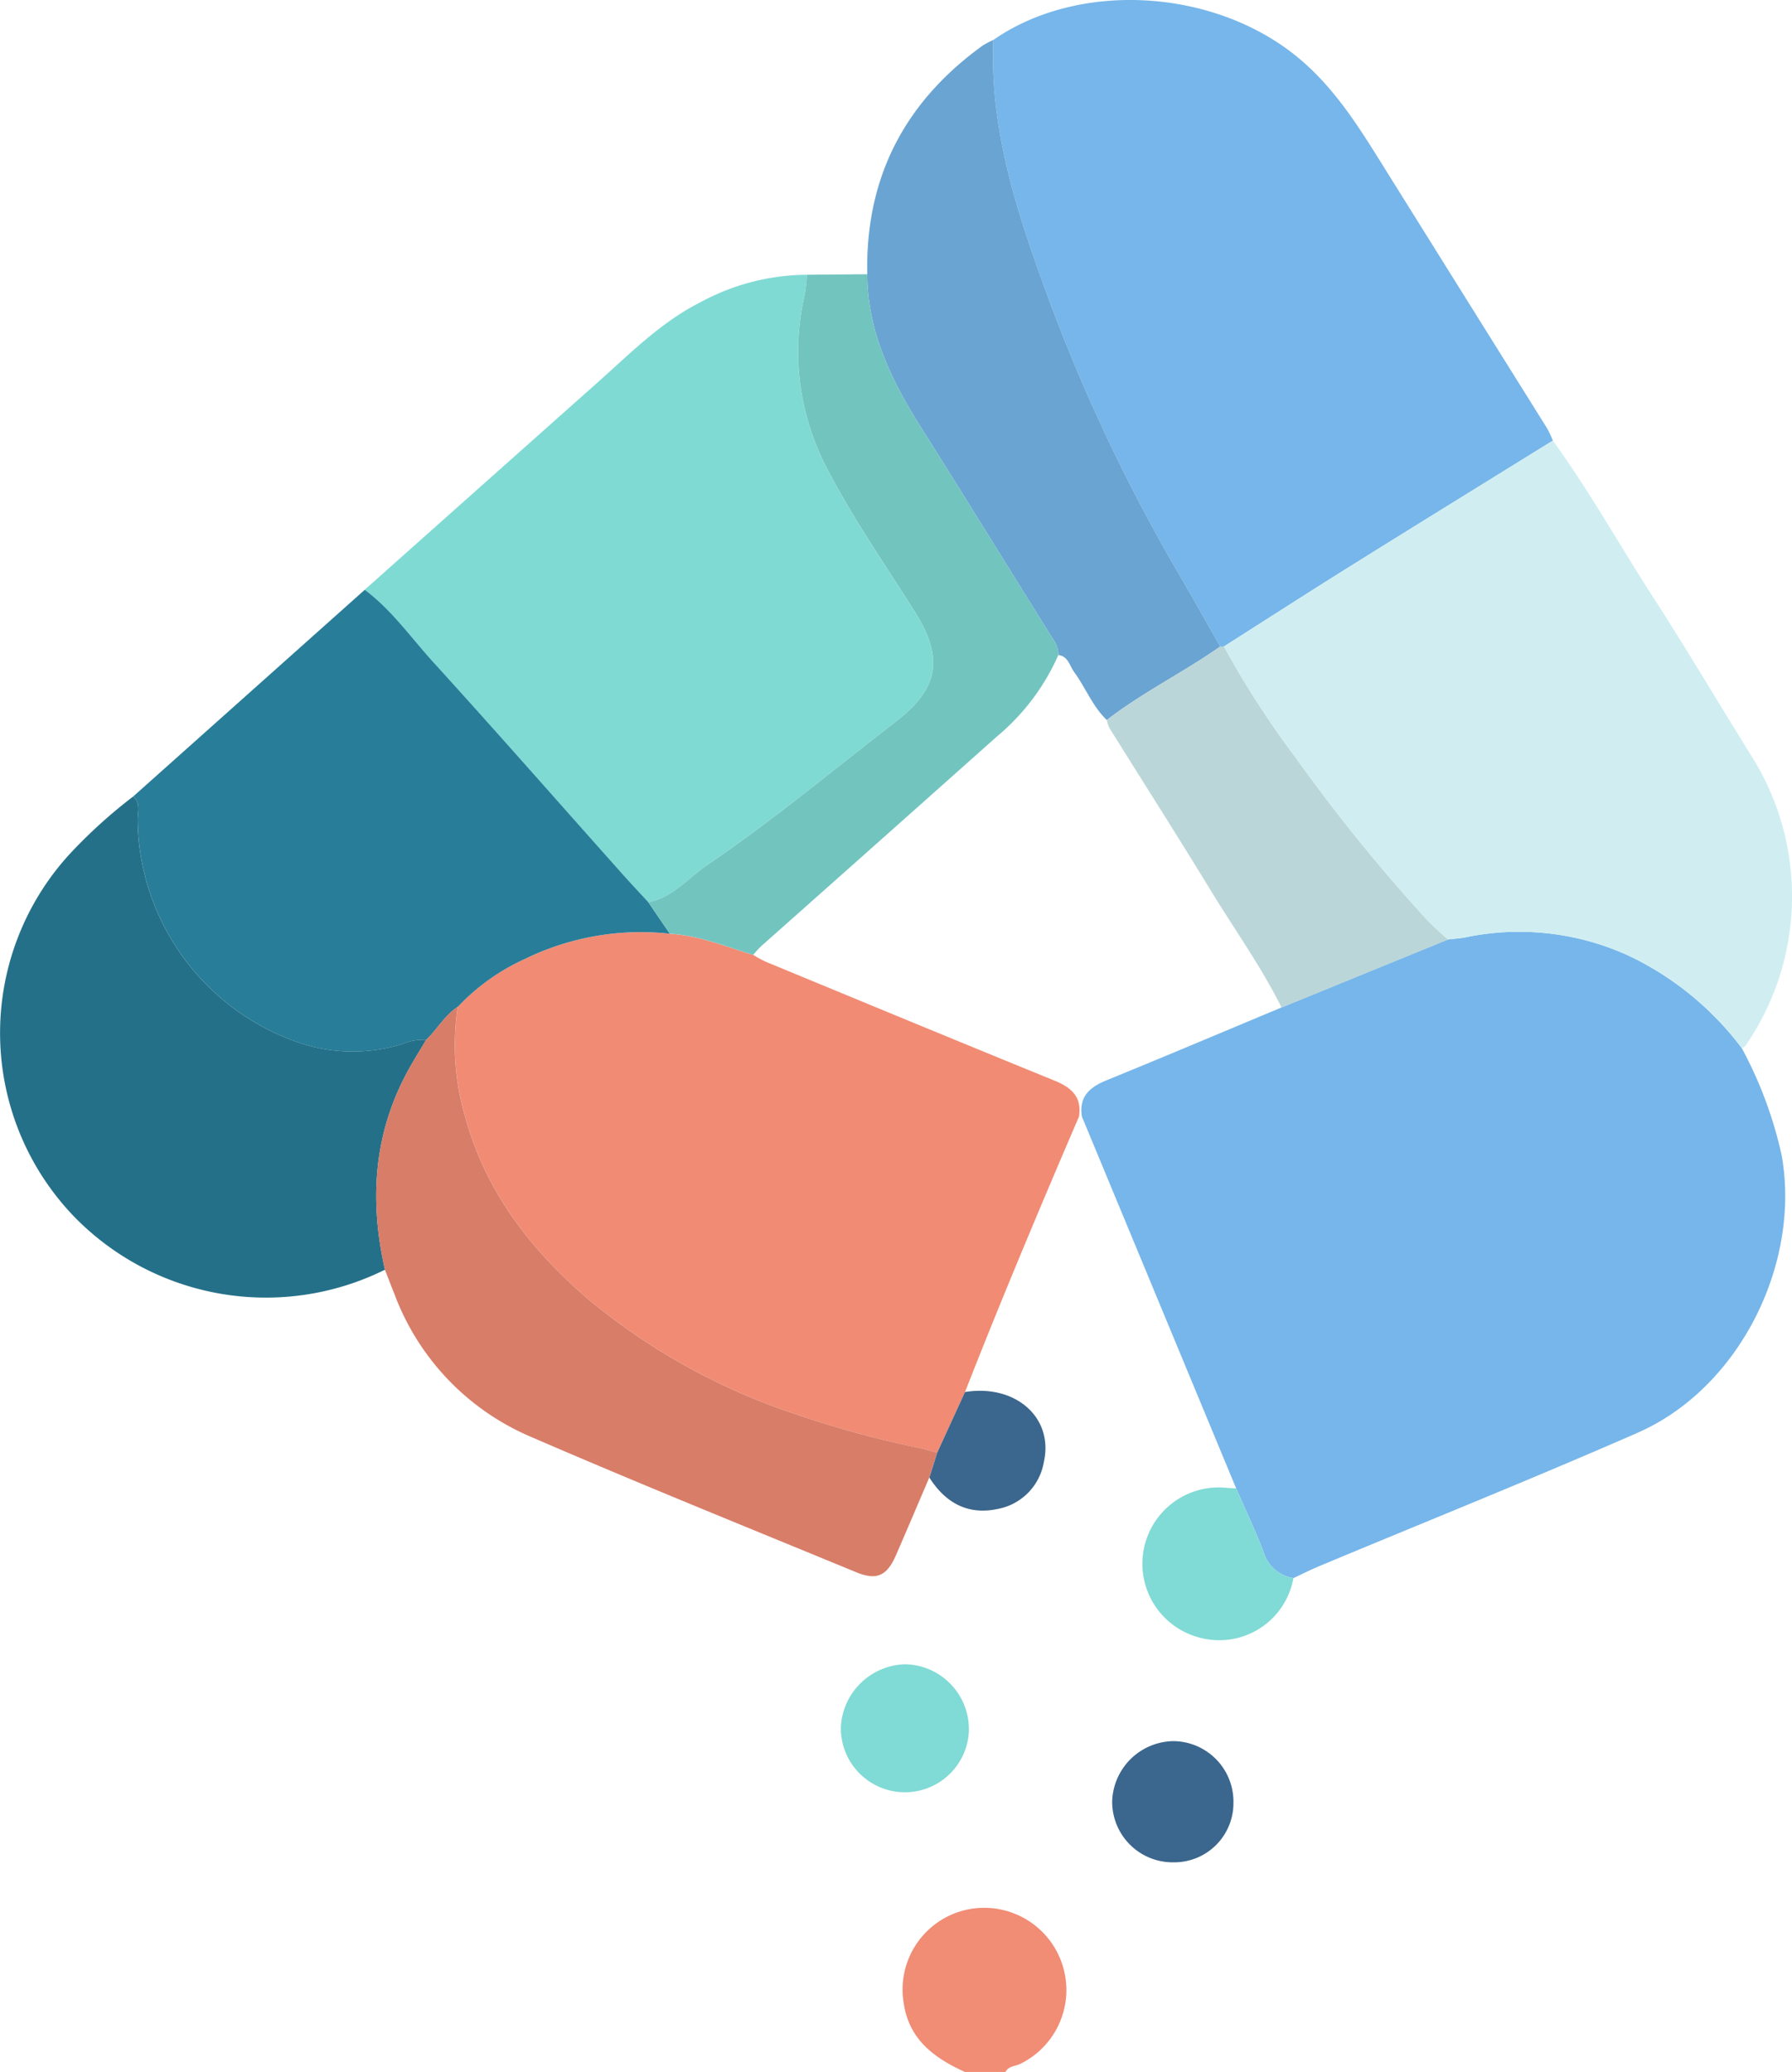 <svg xmlns="http://www.w3.org/2000/svg" width="153.902" height="177.908" viewBox="0 0 153.902 177.908">
  <g id="Grupo_264634" data-name="Grupo 264634" transform="translate(-383.541 -745.99)">
    <path id="Trazado_284653" data-name="Trazado 284653" d="M181.411,249.708c-2.609-1.188-4.78-2.756-5.249-5.864a7.021,7.021,0,0,1,5.062-7.986,7.058,7.058,0,0,1,4.985,13.133c-.44.231-1.042.184-1.316.717Z" transform="translate(285 674.19)" fill="#f18c75"/>
    <path id="Trazado_284654" data-name="Trazado 284654" d="M248.127,161.793a35.281,35.281,0,0,1,3.425,9.192c1.677,9.338-3.642,20.014-12.363,23.835-9.055,3.968-18.237,7.648-27.361,11.462-.745.311-1.468.677-2.2,1.018a3.176,3.176,0,0,1-2.562-2.212c-.7-1.862-1.565-3.662-2.36-5.489q-6.624-15.96-13.246-31.92c-.273-1.688.633-2.516,2.091-3.11,5.031-2.052,10.036-4.17,15.05-6.263l14.3-5.841c.515-.062,1.039-.087,1.545-.192a22.565,22.565,0,0,1,14.158,1.676,26.244,26.244,0,0,1,9.522,7.844" transform="translate(285 674.19)" fill="#76b6ea"/>
    <path id="Trazado_284655" data-name="Trazado 284655" d="M191.206,167.678c-3.369,7.838-6.675,15.7-9.787,23.645q-1.2,2.613-2.394,5.224c-.44-.123-.875-.271-1.321-.367a87.03,87.03,0,0,1-10.986-3.006,54.861,54.861,0,0,1-17.725-9.88c-4.895-4.218-8.722-9.159-10.471-15.521a21.844,21.844,0,0,1-.664-9.528,18.3,18.3,0,0,1,5.759-4.1,22.668,22.668,0,0,1,12.449-2.169c2.5.144,4.8,1.105,7.162,1.813a10.147,10.147,0,0,0,1.05.578c8.274,3.419,16.543,6.846,24.834,10.222,1.46.594,2.361,1.411,2.094,3.094" transform="translate(285 674.19)" fill="#f18b74"/>
    <path id="Trazado_284656" data-name="Trazado 284656" d="M183.849,75.234c7.272-5.057,18.655-4.437,25.851,1.252,3.41,2.7,5.581,6.281,7.816,9.86q6.935,11.107,13.881,22.209a9.914,9.914,0,0,1,.509,1.077c-5.778,3.579-11.565,7.143-17.33,10.743-3.659,2.285-7.284,4.622-10.924,6.936a1.052,1.052,0,0,1-.317,0c-1.112-1.956-2.2-3.924-3.338-5.866A150.223,150.223,0,0,1,188.578,97.39c-2.619-7.131-5.052-14.369-4.729-22.156" transform="translate(285 674.19)" fill="#76b6ea"/>
    <path id="Trazado_284657" data-name="Trazado 284657" d="M129.863,122.44q9.913-8.829,19.832-17.65c2.856-2.525,5.533-5.289,9-7.036a19.381,19.381,0,0,1,9.139-2.363,16.191,16.191,0,0,1-.183,1.71,21.532,21.532,0,0,0,1.831,14.765c2.222,4.308,4.985,8.3,7.576,12.382,2.552,4.027,2.166,6.619-1.589,9.52-5.374,4.151-10.6,8.507-16.216,12.325-1.634,1.11-2.943,2.783-5.035,3.181-.742-.807-1.495-1.6-2.224-2.423-5.394-6.052-10.738-12.149-16.2-18.142-1.936-2.126-3.6-4.521-5.938-6.269" transform="translate(285 674.19)" fill="#7fdad4"/>
    <path id="Trazado_284658" data-name="Trazado 284658" d="M203.652,127.311c3.64-2.314,7.266-4.651,10.924-6.935,5.765-3.6,11.553-7.164,17.33-10.744,3.118,4.3,5.7,8.936,8.575,13.389,3,4.65,5.815,9.422,8.746,14.119a22.583,22.583,0,0,1-.8,24.48c-.061.085-.194.117-.295.173a26.248,26.248,0,0,0-9.523-7.844,22.557,22.557,0,0,0-14.158-1.675c-.506.1-1.03.129-1.545.19a25.337,25.337,0,0,1-1.9-1.774,150.116,150.116,0,0,1-11.181-13.818,78.858,78.858,0,0,1-6.172-9.561" transform="translate(285 674.19)" fill="#d0eef1"/>
    <path id="Trazado_284659" data-name="Trazado 284659" d="M129.863,122.44c2.339,1.748,4,4.143,5.938,6.269,5.458,5.993,10.8,12.09,16.2,18.142.729.818,1.482,1.616,2.224,2.423l1.845,2.7a22.68,22.68,0,0,0-12.45,2.167,18.321,18.321,0,0,0-5.759,4.107c-1.126.736-1.769,1.933-2.718,2.839a4.523,4.523,0,0,0-2.025.353,14.423,14.423,0,0,1-8.643-.029,20.474,20.474,0,0,1-14.114-19.275c.012-.654.274-1.4-.384-1.943l19.89-17.751" transform="translate(285 674.19)" fill="#287d98"/>
    <path id="Trazado_284660" data-name="Trazado 284660" d="M109.973,140.191c.658.54.4,1.289.385,1.943a20.472,20.472,0,0,0,14.113,19.275,14.415,14.415,0,0,0,8.643.029,4.528,4.528,0,0,1,2.026-.353c-.581.992-1.2,1.963-1.735,2.979-2.808,5.345-3.122,10.966-1.8,16.757a22.993,22.993,0,0,1-26.607-4.463,22.728,22.728,0,0,1-.183-31.536,43.9,43.9,0,0,1,5.163-4.631" transform="translate(285 674.19)" fill="#257089"/>
    <path id="Trazado_284661" data-name="Trazado 284661" d="M193.594,133.625c-1.225-1.182-1.826-2.785-2.808-4.129-.388-.53-.5-1.345-1.35-1.454a2.2,2.2,0,0,0-.409-1.286c-3.8-6.065-7.54-12.163-11.361-18.212-2.563-4.057-4.622-8.261-4.641-13.195-.175-8.3,3.212-14.8,9.913-19.637a7.1,7.1,0,0,1,.911-.478c-.323,7.788,2.11,15.025,4.729,22.157A150.264,150.264,0,0,0,200,121.449c1.136,1.942,2.227,3.909,3.338,5.866-3.17,2.222-6.669,3.938-9.741,6.31" transform="translate(285 674.19)" fill="#6aa4d2"/>
    <path id="Trazado_284662" data-name="Trazado 284662" d="M131.6,180.821c-1.316-5.792-1-11.413,1.8-16.758.534-1.016,1.154-1.987,1.735-2.979.948-.9,1.591-2.1,2.718-2.838a21.82,21.82,0,0,0,.664,9.526c1.749,6.363,5.576,11.3,10.471,15.522a54.882,54.882,0,0,0,17.725,9.881,87.367,87.367,0,0,0,10.986,3c.446.1.881.244,1.321.367l-.666,2.121c-.954,2.226-1.9,4.456-2.866,6.676-.772,1.768-1.649,2.187-3.418,1.458-9.4-3.875-18.834-7.677-28.161-11.724a21.475,21.475,0,0,1-11.494-12.165c-.282-.694-.547-1.394-.82-2.092" transform="translate(285 674.19)" fill="#d87d68"/>
    <path id="Trazado_284663" data-name="Trazado 284663" d="M173.025,95.348c.019,4.934,2.078,9.139,4.64,13.195,3.821,6.049,7.564,12.148,11.361,18.212a2.183,2.183,0,0,1,.409,1.286,19.1,19.1,0,0,1-5.268,6.99q-10.107,9.007-20.234,17.993a10.178,10.178,0,0,0-.705.76c-2.362-.709-4.659-1.668-7.162-1.812l-1.845-2.7c2.092-.4,3.4-2.071,5.036-3.181,5.62-3.818,10.841-8.174,16.215-12.325,3.756-2.9,4.141-5.493,1.589-9.52-2.59-4.087-5.353-8.074-7.576-12.382A21.54,21.54,0,0,1,167.654,97.1a15.887,15.887,0,0,0,.183-1.709l5.188-.043" transform="translate(285 674.19)" fill="#72c4bf"/>
    <path id="Trazado_284664" data-name="Trazado 284664" d="M204.7,199.6c.795,1.826,1.661,3.626,2.36,5.489a3.178,3.178,0,0,0,2.562,2.212,6.461,6.461,0,0,1-7.711,5.193,6.553,6.553,0,0,1,1.929-12.946c.286.028.573.035.86.052" transform="translate(285 674.19)" fill="#80dad5"/>
    <path id="Trazado_284665" data-name="Trazado 284665" d="M181.757,220.312a5.5,5.5,0,1,1-11-.244,5.681,5.681,0,0,1,5.546-5.366,5.579,5.579,0,0,1,5.449,5.61" transform="translate(285 674.19)" fill="#80dad5"/>
    <path id="Trazado_284666" data-name="Trazado 284666" d="M204.471,226.507a5.083,5.083,0,0,1-5.113,5.2,5.2,5.2,0,0,1-5.3-5.238,5.338,5.338,0,0,1,5.257-5.168,5.2,5.2,0,0,1,5.159,5.21" transform="translate(285 674.19)" fill="#3b668d"/>
    <path id="Trazado_284667" data-name="Trazado 284667" d="M178.359,198.669l.666-2.121,2.394-5.224c4.338-.7,7.62,2.2,6.774,5.99a4.94,4.94,0,0,1-3.991,4.056c-2.564.539-4.477-.545-5.843-2.7" transform="translate(285 674.19)" fill="#3b668d"/>
    <path id="Trazado_284668" data-name="Trazado 284668" d="M193.594,133.625c3.072-2.372,6.571-4.088,9.741-6.31a1.086,1.086,0,0,0,.317,0,78.858,78.858,0,0,0,6.172,9.561,149.949,149.949,0,0,0,11.181,13.818,25.517,25.517,0,0,0,1.9,1.774l-14.3,5.842c-1.754-3.518-4.047-6.714-6.087-10.06-2.857-4.686-5.812-9.313-8.716-13.97a2.685,2.685,0,0,1-.2-.651" transform="translate(285 674.19)" fill="#bbd6d8"/>
  </g>
</svg>
